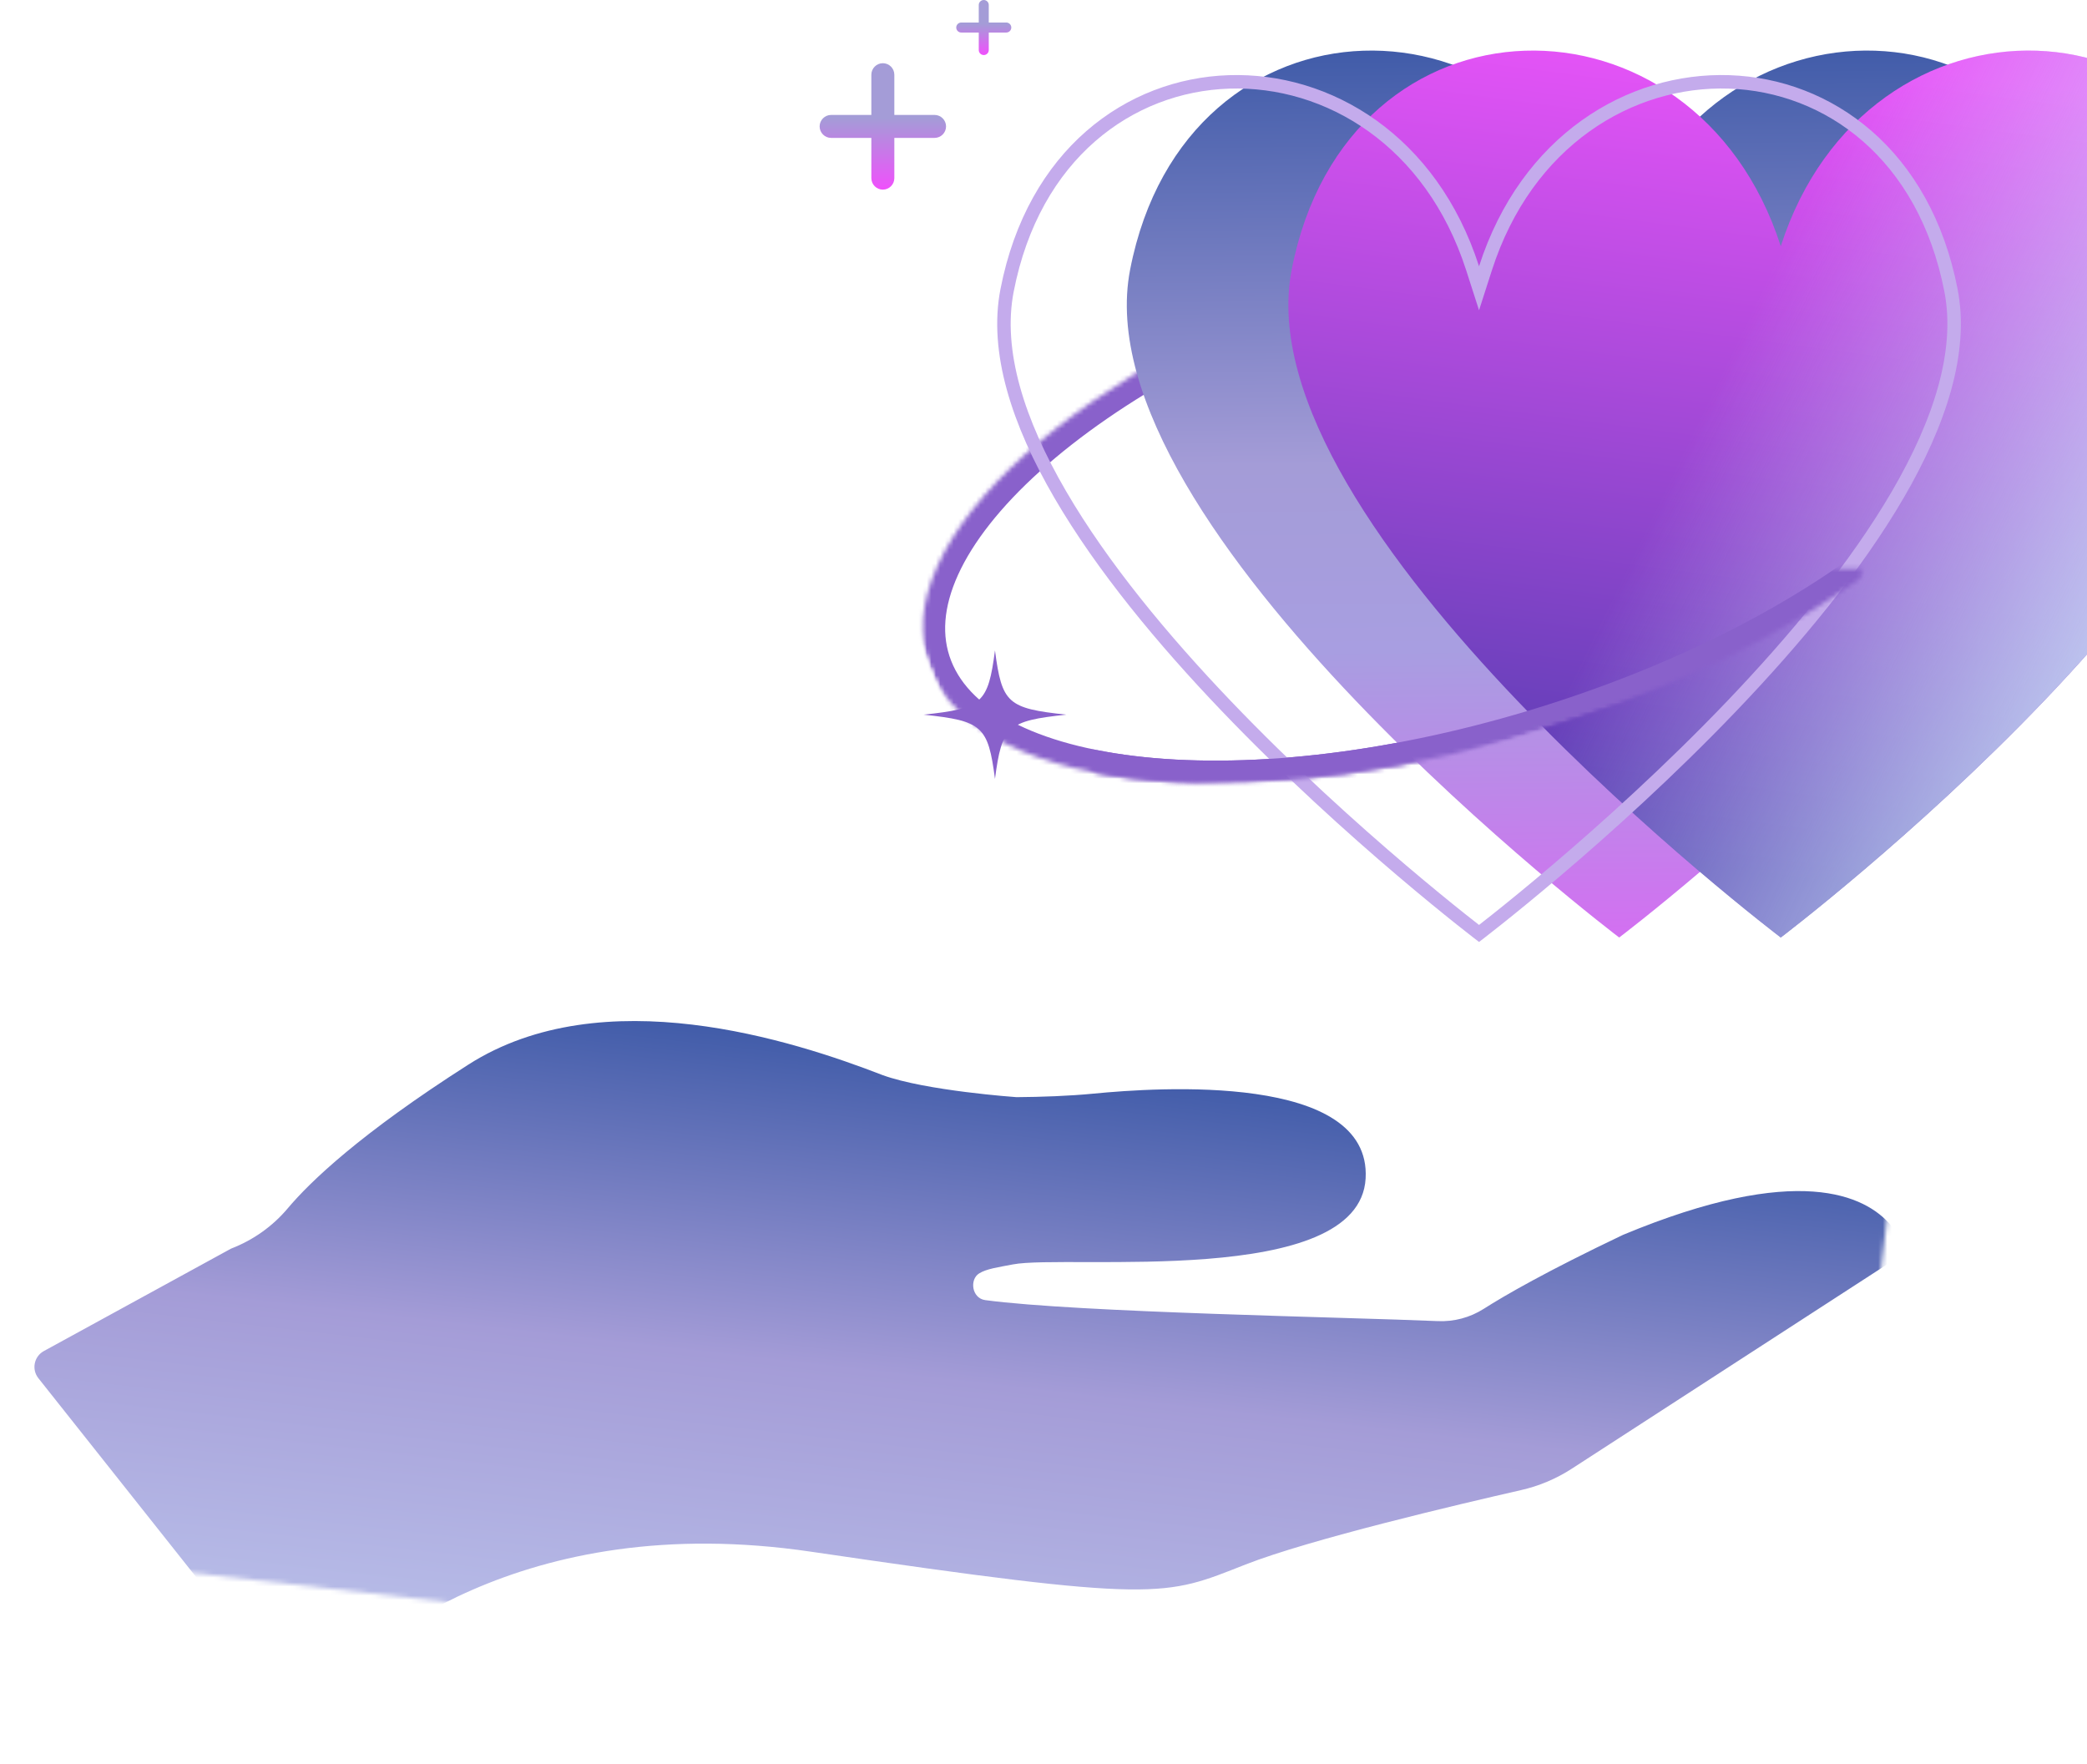 <svg width="465" height="393" viewBox="0 0 465 393" fill="none" xmlns="http://www.w3.org/2000/svg">
<path d="M443.833 51.788C442.637 61.89 441.669 62.858 431.567 64.054C431.59 64.056 431.61 64.059 431.63 64.062H431.632C441.672 65.255 442.64 66.24 443.833 76.319C445.028 66.217 445.999 65.249 456.098 64.054C445.999 62.858 445.028 61.89 443.833 51.788Z" fill="#8961CB"/>
<path d="M219.187 0C219.19 0 219.193 1.16844e-08 219.196 0C219.501 0.001 219.778 0.127 219.979 0.327C220.18 0.529 220.305 0.808 220.306 1.115H220.306V5.018H224.209C224.515 5.018 224.794 5.143 224.996 5.345C225.197 5.546 225.323 5.823 225.324 6.129C225.324 6.132 225.324 6.135 225.324 6.138C225.322 6.443 225.197 6.72 224.996 6.921C224.795 7.122 224.516 7.247 224.209 7.247V7.248H220.306V11.15C220.306 11.457 220.181 11.736 219.979 11.938C219.778 12.139 219.5 12.265 219.195 12.265C219.192 12.266 219.189 12.266 219.186 12.265C218.881 12.264 218.604 12.139 218.403 11.938C218.202 11.737 218.077 11.458 218.077 11.15H218.076V7.248H214.173C213.867 7.248 213.588 7.122 213.386 6.921C213.185 6.719 213.059 6.442 213.058 6.137C213.058 6.134 213.058 6.131 213.058 6.128C213.06 5.823 213.185 5.546 213.386 5.345C213.587 5.144 213.866 5.019 214.173 5.019V5.018H218.076V1.115C218.076 0.808 218.201 0.529 218.403 0.327C218.604 0.126 218.882 0.001 219.187 0Z" fill="url(#paint0_linear_111_283)"/>
<path d="M196.694 14.083C196.702 14.083 196.709 14.083 196.716 14.083C197.416 14.086 198.052 14.373 198.513 14.835C198.975 15.297 199.262 15.938 199.263 16.643H199.265V25.605H208.226C208.93 25.605 209.571 25.893 210.035 26.357C210.496 26.818 210.784 27.455 210.786 28.156C210.786 28.163 210.786 28.171 210.786 28.178C210.783 28.878 210.496 29.513 210.035 29.974C209.572 30.437 208.931 30.724 208.226 30.724V30.726H199.265V39.687C199.265 40.392 198.976 41.033 198.513 41.496C198.051 41.958 197.414 42.246 196.713 42.248C196.706 42.248 196.699 42.248 196.691 42.248C195.992 42.245 195.356 41.957 194.895 41.496C194.432 41.034 194.145 40.393 194.145 39.687H194.143V30.726H185.182C184.477 30.726 183.837 30.438 183.373 29.974C182.911 29.512 182.623 28.876 182.621 28.175C182.621 28.168 182.621 28.16 182.621 28.153C182.624 27.453 182.912 26.817 183.373 26.357C183.836 25.894 184.476 25.607 185.182 25.607V25.605H194.143V16.643C194.143 15.939 194.431 15.298 194.895 14.835C195.357 14.373 195.993 14.085 196.694 14.083Z" fill="url(#paint1_linear_111_283)"/>
<mask id="mask0_111_283" style="mask-type:luminance" maskUnits="userSpaceOnUse" x="0" y="186" width="425" height="207">
<path d="M18.14 186.71L424.816 233.142L406.677 392.017L2.48528e-05 345.585L18.14 186.71Z" fill="white"/>
</mask>
<g mask="url(#mask0_111_283)">
<g filter="url(#filter0_i_111_283)">
<path d="M421.29 246.968C415.631 240.346 400.609 232.901 361.623 249.125C344.629 257.216 335.307 262.599 330.566 265.621C327.519 267.555 323.952 268.503 320.349 268.343C301.105 267.491 240.141 266.433 219.525 263.666C216.521 263.26 215.969 259.068 218.17 257.708C219.824 256.693 222.221 256.375 225.656 255.715C237.795 253.386 302.91 261.129 304.272 236.548C305.577 212.976 257.883 216.275 243.68 217.657C238.177 218.191 232.082 218.405 226.478 218.446C226.478 218.446 206.278 217.034 196.656 213.534C176.661 205.782 134.301 192.076 104.368 211.186C80.256 226.576 69.118 237.267 64.112 243.216C60.733 247.236 56.373 250.313 51.48 252.193L9.773 275.014C7.58 276.213 6.994 279.103 8.554 281.065L46.66 329.101L64.653 351.779C66.185 353.707 69.066 353.821 70.742 352.019C80.805 341.21 115.917 310.189 180.656 319.711C258.637 331.178 259.317 329.712 277.527 322.566C291.82 316.96 325.181 309.121 338.887 305.997C342.921 305.086 346.759 303.463 350.229 301.211L419.822 256.12C423.031 254.179 423.728 249.816 421.29 246.968Z" fill="url(#paint2_linear_111_283)"/>
</g>
</g>
<path d="M430.194 139.464C430.202 139.464 430.21 139.464 430.218 139.464C430.985 139.468 431.683 139.783 432.188 140.289C432.696 140.796 433.011 141.499 433.011 142.273H433.013V152.101H442.841C443.614 152.101 444.316 152.417 444.825 152.926C445.331 153.432 445.647 154.13 445.65 154.899C445.65 154.907 445.65 154.915 445.65 154.923C445.646 155.691 445.331 156.388 444.825 156.894C444.318 157.401 443.615 157.716 442.841 157.716V157.718H433.013V167.547C433.013 168.319 432.697 169.022 432.188 169.531C431.682 170.037 430.983 170.352 430.215 170.355C430.207 170.355 430.199 170.355 430.191 170.355C429.423 170.352 428.726 170.036 428.22 169.531C427.713 169.023 427.398 168.321 427.398 167.547H427.396V157.718H417.567C416.795 157.718 416.092 157.402 415.583 156.894C415.077 156.387 414.761 155.689 414.759 154.92C414.759 154.912 414.759 154.904 414.759 154.896C414.762 154.129 415.078 153.431 415.583 152.926C416.091 152.418 416.793 152.103 417.567 152.103V152.101H427.396V142.273C427.396 141.5 427.712 140.797 428.22 140.289C428.727 139.782 429.425 139.467 430.194 139.464Z" fill="url(#paint3_linear_111_283)"/>
<mask id="mask1_111_283" style="mask-type:luminance" maskUnits="userSpaceOnUse" x="201" y="42" width="253" height="136">
<path d="M201.866 51.805L449.387 42.7L453.997 168.036L206.476 177.141L201.866 51.805Z" fill="white"/>
</mask>
<g mask="url(#mask1_111_283)">
<mask id="mask2_111_283" style="mask-type:luminance" maskUnits="userSpaceOnUse" x="187" y="19" width="282" height="182">
<path d="M187.124 97.71L428.496 19.315L468.783 122.018L227.411 200.414L187.124 97.71Z" fill="white"/>
</mask>
<g mask="url(#mask2_111_283)">
<mask id="mask3_111_283" style="mask-type:luminance" maskUnits="userSpaceOnUse" x="187" y="19" width="283" height="182">
<path d="M187.131 97.707L428.759 19.232L469.046 121.936L227.418 200.411L187.131 97.707Z" fill="white"/>
</mask>
<g mask="url(#mask3_111_283)">
<mask id="mask4_111_283" style="mask-type:luminance" maskUnits="userSpaceOnUse" x="205" y="45" width="246" height="130">
<path d="M307.809 58.512C241.159 80.16 196.148 120.697 207.272 149.059C218.398 177.42 281.446 182.863 348.096 161.216C414.746 139.568 459.76 99.031 448.634 70.669C437.51 42.308 374.459 36.865 307.809 58.512Z" fill="white"/>
</mask>
<g mask="url(#mask4_111_283)">
<path d="M307.81 58.512C241.16 80.159 196.149 120.697 207.272 149.059C218.399 177.42 281.447 182.863 348.097 161.216C414.747 139.568 459.761 99.03 448.635 70.669C437.511 42.308 374.46 36.864 307.81 58.512Z" stroke="#8961CB" stroke-width="10"/>
</g>
</g>
</g>
</g>
<path d="M221.689 144.916C220.14 156.701 218.885 157.831 205.789 159.225C205.819 159.229 205.844 159.232 205.87 159.235H205.874C218.888 160.627 220.143 161.776 221.689 173.535C223.239 161.753 224.497 160.62 237.589 159.225C224.497 157.831 223.239 156.701 221.689 144.916Z" fill="#8961CB"/>
<g filter="url(#filter1_ii_111_283)">
<path d="M426.74 61.069C414.376 -2.561 336.879 -3.625 317.77 55.859C298.66 -3.623 221.162 -2.561 208.801 61.069C197.581 118.8 317.77 209.878 317.77 209.878C317.77 209.878 437.957 118.8 426.74 61.069Z" fill="url(#paint4_linear_111_283)"/>
</g>
<g filter="url(#filter2_ii_111_283)">
<path d="M426.74 61.069C414.376 -2.561 336.879 -3.625 317.77 55.859C298.66 -3.623 221.162 -2.561 208.801 61.069C197.581 118.8 317.77 209.878 317.77 209.878C317.77 209.878 437.957 118.8 426.74 61.069Z" fill="url(#paint5_linear_111_283)"/>
<path d="M426.74 61.069C414.376 -2.561 336.879 -3.625 317.77 55.859C298.66 -3.623 221.162 -2.561 208.801 61.069C197.581 118.8 317.77 209.878 317.77 209.878C317.77 209.878 437.957 118.8 426.74 61.069Z" fill="url(#paint6_linear_111_283)"/>
</g>
<path d="M328.113 59.786L329.541 64.226L330.969 59.786C340.119 31.334 363.162 17.504 385.28 18.247C407.362 18.99 428.777 34.269 434.699 64.706C437.337 78.271 432.268 94.016 422.844 110.196C413.446 126.332 399.864 142.653 385.888 157.267C371.92 171.872 357.603 184.727 346.774 193.933C341.36 198.535 336.822 202.223 333.638 204.759C332.046 206.027 330.793 207.007 329.94 207.669C329.795 207.781 329.662 207.884 329.541 207.977C329.419 207.884 329.286 207.781 329.142 207.669C328.288 207.007 327.035 206.027 325.443 204.759C322.259 202.223 317.721 198.535 312.307 193.933C301.478 184.727 287.161 171.872 273.193 157.267C259.216 142.653 245.634 126.332 236.236 110.196C226.813 94.016 221.743 78.271 224.383 64.706L224.383 64.706C230.303 34.269 251.717 18.99 273.799 18.248C295.917 17.505 318.961 31.335 328.113 59.786Z" stroke="#C4ABEC" stroke-width="3"/>
<mask id="mask5_111_283" style="mask-type:alpha" maskUnits="userSpaceOnUse" x="243" y="126" width="172" height="57">
<rect x="243.495" y="126.744" width="171.264" height="55.877" fill="#D9D9D9"/>
</mask>
<g mask="url(#mask5_111_283)">
<mask id="mask6_111_283" style="mask-type:luminance" maskUnits="userSpaceOnUse" x="201" y="42" width="253" height="136">
<path d="M201.866 51.804L449.387 42.7L453.997 168.036L206.476 177.141L201.866 51.804Z" fill="white"/>
</mask>
<g mask="url(#mask6_111_283)">
<mask id="mask7_111_283" style="mask-type:luminance" maskUnits="userSpaceOnUse" x="187" y="19" width="282" height="182">
<path d="M187.124 97.71L428.496 19.314L468.783 122.018L227.411 200.414L187.124 97.71Z" fill="white"/>
</mask>
<g mask="url(#mask7_111_283)">
<mask id="mask8_111_283" style="mask-type:luminance" maskUnits="userSpaceOnUse" x="187" y="19" width="283" height="182">
<path d="M187.131 97.707L428.759 19.232L469.046 121.936L227.418 200.411L187.131 97.707Z" fill="white"/>
</mask>
<g mask="url(#mask8_111_283)">
<mask id="mask9_111_283" style="mask-type:luminance" maskUnits="userSpaceOnUse" x="205" y="45" width="246" height="130">
<path d="M307.809 58.512C241.159 80.16 196.148 120.697 207.271 149.059C218.398 177.42 281.446 182.863 348.096 161.216C414.746 139.568 459.76 99.031 448.634 70.669C437.51 42.308 374.459 36.865 307.809 58.512Z" fill="white"/>
</mask>
<g mask="url(#mask9_111_283)">
<path d="M307.81 58.512C241.16 80.159 196.149 120.697 207.272 149.059C218.399 177.42 281.447 182.863 348.097 161.216C414.747 139.568 459.761 99.03 448.635 70.669C437.511 42.308 374.46 36.864 307.81 58.512Z" stroke="#8961CB" stroke-width="10"/>
</g>
</g>
</g>
</g>
</g>
<defs>
<filter id="filter0_i_111_283" x="7.675" y="201.487" width="415.076" height="177.813" filterUnits="userSpaceOnUse" color-interpolation-filters="sRGB">
<feFlood flood-opacity="0" result="BackgroundImageFix"/>
<feBlend mode="normal" in="SourceGraphic" in2="BackgroundImageFix" result="shape"/>
<feColorMatrix in="SourceAlpha" type="matrix" values="0 0 0 0 0 0 0 0 0 0 0 0 0 0 0 0 0 0 127 0" result="hardAlpha"/>
<feOffset dy="26"/>
<feGaussianBlur stdDeviation="17.5"/>
<feComposite in2="hardAlpha" operator="arithmetic" k2="-1" k3="1"/>
<feColorMatrix type="matrix" values="0 0 0 0 0 0 0 0 0 0 0 0 0 0 0 0 0 0 0.25 0"/>
<feBlend mode="normal" in2="shape" result="effect1_innerShadow_111_283"/>
</filter>
<filter id="filter1_ii_111_283" x="208.061" y="-2.734" width="245.418" height="226.612" filterUnits="userSpaceOnUse" color-interpolation-filters="sRGB">
<feFlood flood-opacity="0" result="BackgroundImageFix"/>
<feBlend mode="normal" in="SourceGraphic" in2="BackgroundImageFix" result="shape"/>
<feColorMatrix in="SourceAlpha" type="matrix" values="0 0 0 0 0 0 0 0 0 0 0 0 0 0 0 0 0 0 127 0" result="hardAlpha"/>
<feOffset dx="26" dy="14"/>
<feGaussianBlur stdDeviation="15.5"/>
<feComposite in2="hardAlpha" operator="arithmetic" k2="-1" k3="1"/>
<feColorMatrix type="matrix" values="0 0 0 0 0 0 0 0 0 0 0 0 0 0 0 0 0 0 0.1 0"/>
<feBlend mode="normal" in2="shape" result="effect1_innerShadow_111_283"/>
<feColorMatrix in="SourceAlpha" type="matrix" values="0 0 0 0 0 0 0 0 0 0 0 0 0 0 0 0 0 0 127 0" result="hardAlpha"/>
<feOffset dx="17" dy="-15"/>
<feGaussianBlur stdDeviation="16"/>
<feComposite in2="hardAlpha" operator="arithmetic" k2="-1" k3="1"/>
<feColorMatrix type="matrix" values="0 0 0 0 0 0 0 0 0 0 0 0 0 0 0 0 0 0 0.07 0"/>
<feBlend mode="normal" in2="effect1_innerShadow_111_283" result="effect2_innerShadow_111_283"/>
</filter>
<filter id="filter2_ii_111_283" x="208.061" y="-2.734" width="244.418" height="226.612" filterUnits="userSpaceOnUse" color-interpolation-filters="sRGB">
<feFlood flood-opacity="0" result="BackgroundImageFix"/>
<feBlend mode="normal" in="SourceGraphic" in2="BackgroundImageFix" result="shape"/>
<feColorMatrix in="SourceAlpha" type="matrix" values="0 0 0 0 0 0 0 0 0 0 0 0 0 0 0 0 0 0 127 0" result="hardAlpha"/>
<feOffset dx="26" dy="14"/>
<feGaussianBlur stdDeviation="12"/>
<feComposite in2="hardAlpha" operator="arithmetic" k2="-1" k3="1"/>
<feColorMatrix type="matrix" values="0 0 0 0 0 0 0 0 0 0 0 0 0 0 0 0 0 0 0.1 0"/>
<feBlend mode="normal" in2="shape" result="effect1_innerShadow_111_283"/>
<feColorMatrix in="SourceAlpha" type="matrix" values="0 0 0 0 0 0 0 0 0 0 0 0 0 0 0 0 0 0 127 0" result="hardAlpha"/>
<feOffset dx="53" dy="-15"/>
<feGaussianBlur stdDeviation="12.5"/>
<feComposite in2="hardAlpha" operator="arithmetic" k2="-1" k3="1"/>
<feColorMatrix type="matrix" values="0 0 0 0 0 0 0 0 0 0 0 0 0 0 0 0 0 0 0.07 0"/>
<feBlend mode="normal" in2="effect1_innerShadow_111_283" result="effect2_innerShadow_111_283"/>
</filter>
<linearGradient id="paint0_linear_111_283" x1="219.191" y1="0" x2="219.191" y2="12.266" gradientUnits="userSpaceOnUse">
<stop offset="0.432" stop-color="#A49CD7"/>
<stop offset="1" stop-color="#F050FC"/>
</linearGradient>
<linearGradient id="paint1_linear_111_283" x1="196.704" y1="14.083" x2="196.704" y2="42.248" gradientUnits="userSpaceOnUse">
<stop offset="0.432" stop-color="#A49CD7"/>
<stop offset="1" stop-color="#F050FC"/>
</linearGradient>
<linearGradient id="paint2_linear_111_283" x1="221.474" y1="209.962" x2="203.338" y2="368.802" gradientUnits="userSpaceOnUse">
<stop stop-color="#415CA9"/>
<stop offset="0.453" stop-color="#A49CD7"/>
<stop offset="1" stop-color="#BDC6ED"/>
</linearGradient>
<linearGradient id="paint3_linear_111_283" x1="430.204" y1="139.464" x2="430.204" y2="170.355" gradientUnits="userSpaceOnUse">
<stop offset="0.432" stop-color="#A49CD7"/>
<stop offset="1" stop-color="#F050FC"/>
</linearGradient>
<linearGradient id="paint4_linear_111_283" x1="317.77" y1="12.266" x2="320.042" y2="253.489" gradientUnits="userSpaceOnUse">
<stop stop-color="#415CA9"/>
<stop offset="0" stop-color="#415CA9"/>
<stop offset="0.38" stop-color="#A49CD7"/>
<stop offset="0.552" stop-color="#A89EE1"/>
<stop offset="1" stop-color="#F050FC"/>
</linearGradient>
<linearGradient id="paint5_linear_111_283" x1="317.77" y1="12.266" x2="286.643" y2="246.605" gradientUnits="userSpaceOnUse">
<stop stop-color="#E954F9"/>
<stop offset="0.772" stop-color="#523CB0"/>
</linearGradient>
<linearGradient id="paint6_linear_111_283" x1="443.934" y1="142.552" x2="308.202" y2="76.555" gradientUnits="userSpaceOnUse">
<stop offset="0.113" stop-color="#CFEBFA"/>
<stop offset="1" stop-color="#CFEBFA" stop-opacity="0"/>
</linearGradient>
</defs>
</svg>

